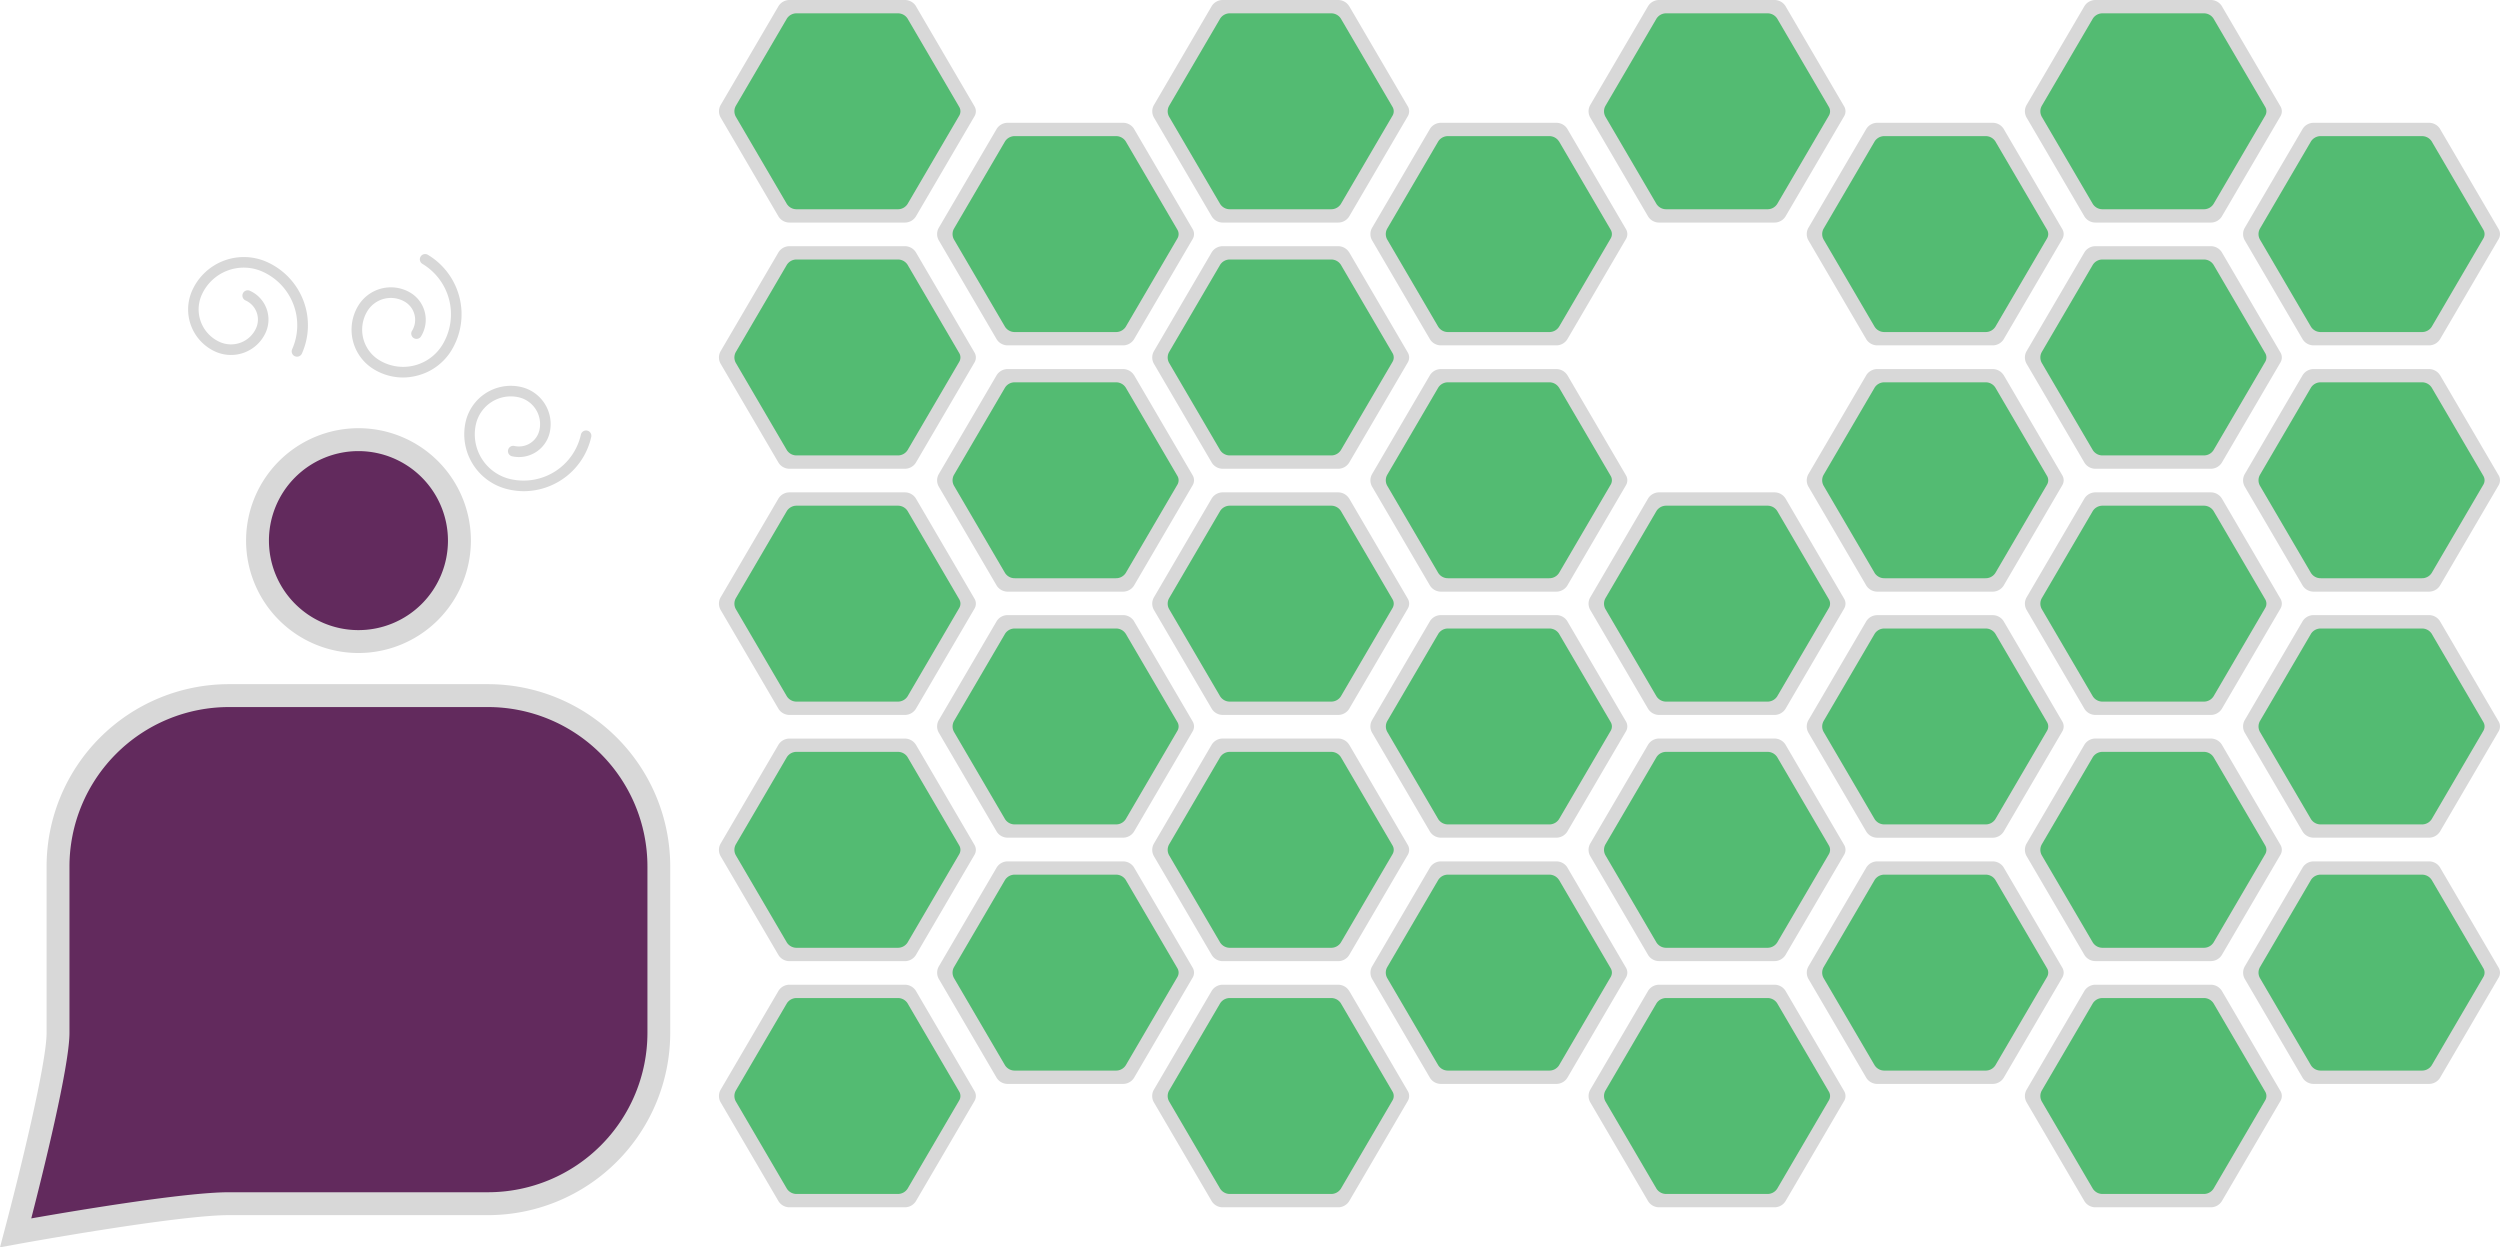 <svg xmlns="http://www.w3.org/2000/svg" viewBox="0 0 1417.2 707.07"><defs><style>.cls-1{fill:#d8d8d8;}.cls-2{fill:#53bb72;}.cls-3{fill:#622a5d;}</style></defs><title>dimenticato-qualcosa</title><g id="Livello_7" data-name="Livello 7"><path class="cls-1" d="M661.21,145.39l33.3,56.92a5.5,5.5,0,0,1,0,5.55l-33.3,56.92a7.36,7.36,0,0,1-6.4,3.39h-65a7.36,7.36,0,0,1-6.4-3.39L550.62,208.7a7.16,7.16,0,0,1,0-7.23l32.81-56.08a7.36,7.36,0,0,1,6.4-3.39h65a7.36,7.36,0,0,1,6.4,3.39Z" transform="translate(-142.06 -142)"/><path class="cls-2" d="M656.55,152.56l29.3,50.09a4.84,4.84,0,0,1,0,4.88l-29.3,50.09a6.48,6.48,0,0,1-5.63,3H593.74a6.48,6.48,0,0,1-5.63-3l-28.87-49.35a6.3,6.3,0,0,1,0-6.36l28.87-49.35a6.48,6.48,0,0,1,5.63-3h57.19a6.48,6.48,0,0,1,5.63,3Z" transform="translate(-142.06 -142)"/><path class="cls-1" d="M661.21,284.95l33.3,56.92a5.5,5.5,0,0,1,0,5.55l-33.3,56.92a7.36,7.36,0,0,1-6.4,3.39h-65a7.36,7.36,0,0,1-6.4-3.39l-32.81-56.08a7.16,7.16,0,0,1,0-7.23l32.81-56.08a7.36,7.36,0,0,1,6.4-3.39h65a7.36,7.36,0,0,1,6.4,3.39Z" transform="translate(-142.06 -142)"/><path class="cls-2" d="M656.55,292.11l29.3,50.09a4.84,4.84,0,0,1,0,4.88l-29.3,50.09a6.48,6.48,0,0,1-5.63,3H593.74a6.48,6.48,0,0,1-5.63-3l-28.87-49.35a6.3,6.3,0,0,1,0-6.36l28.87-49.35a6.48,6.48,0,0,1,5.63-3h57.19a6.48,6.48,0,0,1,5.63,3Z" transform="translate(-142.06 -142)"/><path class="cls-1" d="M661.21,424.5l33.3,56.92a5.5,5.5,0,0,1,0,5.55l-33.3,56.92a7.36,7.36,0,0,1-6.4,3.39h-65a7.36,7.36,0,0,1-6.4-3.39l-32.81-56.08a7.16,7.16,0,0,1,0-7.23l32.81-56.08a7.36,7.36,0,0,1,6.4-3.39h65a7.36,7.36,0,0,1,6.4,3.39Z" transform="translate(-142.06 -142)"/><path class="cls-2" d="M656.55,431.67l29.3,50.09a4.84,4.84,0,0,1,0,4.88l-29.3,50.09a6.48,6.48,0,0,1-5.63,3H593.74a6.48,6.48,0,0,1-5.63-3l-28.87-49.35a6.3,6.3,0,0,1,0-6.36l28.87-49.35a6.48,6.48,0,0,1,5.63-3h57.19a6.48,6.48,0,0,1,5.63,3Z" transform="translate(-142.06 -142)"/><path class="cls-1" d="M661.21,564.05,694.5,621a5.5,5.5,0,0,1,0,5.55l-33.3,56.92a7.36,7.36,0,0,1-6.4,3.39h-65a7.36,7.36,0,0,1-6.4-3.39l-32.81-56.08a7.16,7.16,0,0,1,0-7.23l32.81-56.08a7.36,7.36,0,0,1,6.4-3.39h65a7.36,7.36,0,0,1,6.4,3.39Z" transform="translate(-142.06 -142)"/><path class="cls-2" d="M656.55,571.22l29.3,50.09a4.84,4.84,0,0,1,0,4.88l-29.3,50.09a6.48,6.48,0,0,1-5.63,3H593.74a6.48,6.48,0,0,1-5.63-3l-28.87-49.35a6.3,6.3,0,0,1,0-6.36l28.87-49.35a6.48,6.48,0,0,1,5.63-3h57.19a6.48,6.48,0,0,1,5.63,3Z" transform="translate(-142.06 -142)"/><path class="cls-1" d="M661.21,703.61l33.3,56.92a5.5,5.5,0,0,1,0,5.55L661.21,823a7.36,7.36,0,0,1-6.4,3.39h-65a7.36,7.36,0,0,1-6.4-3.39l-32.81-56.08a7.16,7.16,0,0,1,0-7.23l32.81-56.08a7.36,7.36,0,0,1,6.4-3.39h65a7.36,7.36,0,0,1,6.4,3.39Z" transform="translate(-142.06 -142)"/><path class="cls-2" d="M656.55,710.77l29.3,50.09a4.84,4.84,0,0,1,0,4.88l-29.3,50.09a6.48,6.48,0,0,1-5.63,3H593.74a6.48,6.48,0,0,1-5.63-3l-28.87-49.35a6.3,6.3,0,0,1,0-6.36l28.87-49.35a6.48,6.48,0,0,1,5.63-3h57.19a6.48,6.48,0,0,1,5.63,3Z" transform="translate(-142.06 -142)"/><path class="cls-1" d="M784.88,215l33.3,56.92a5.5,5.5,0,0,1,0,5.55l-33.3,56.92a7.36,7.36,0,0,1-6.4,3.39h-65a7.36,7.36,0,0,1-6.4-3.39l-32.81-56.08a7.16,7.16,0,0,1,0-7.23L707.1,215a7.36,7.36,0,0,1,6.4-3.39h65a7.36,7.36,0,0,1,6.4,3.39Z" transform="translate(-142.06 -142)"/><path class="cls-2" d="M780.23,222.17l29.3,50.09a4.84,4.84,0,0,1,0,4.88l-29.3,50.09a6.48,6.48,0,0,1-5.63,3H717.41a6.48,6.48,0,0,1-5.63-3l-28.87-49.35a6.3,6.3,0,0,1,0-6.36l28.87-49.35a6.48,6.48,0,0,1,5.63-3H774.6a6.48,6.48,0,0,1,5.63,3Z" transform="translate(-142.06 -142)"/><path class="cls-1" d="M784.88,354.56l33.3,56.92a5.5,5.5,0,0,1,0,5.55L784.88,474a7.36,7.36,0,0,1-6.4,3.39h-65a7.36,7.36,0,0,1-6.4-3.39l-32.81-56.08a7.16,7.16,0,0,1,0-7.23l32.81-56.08a7.36,7.36,0,0,1,6.4-3.39h65a7.36,7.36,0,0,1,6.4,3.39Z" transform="translate(-142.06 -142)"/><path class="cls-2" d="M780.23,361.73l29.3,50.09a4.84,4.84,0,0,1,0,4.88l-29.3,50.09a6.48,6.48,0,0,1-5.63,3H717.41a6.48,6.48,0,0,1-5.63-3l-28.87-49.35a6.3,6.3,0,0,1,0-6.36l28.87-49.35a6.48,6.48,0,0,1,5.63-3H774.6a6.48,6.48,0,0,1,5.63,3Z" transform="translate(-142.06 -142)"/><path class="cls-1" d="M784.88,494.11,818.18,551a5.5,5.5,0,0,1,0,5.55l-33.3,56.92a7.36,7.36,0,0,1-6.4,3.39h-65a7.36,7.36,0,0,1-6.4-3.39l-32.81-56.08a7.16,7.16,0,0,1,0-7.23l32.81-56.08a7.36,7.36,0,0,1,6.4-3.39h65a7.36,7.36,0,0,1,6.4,3.39Z" transform="translate(-142.06 -142)"/><path class="cls-2" d="M780.23,501.28l29.3,50.09a4.84,4.84,0,0,1,0,4.88l-29.3,50.09a6.48,6.48,0,0,1-5.63,3H717.41a6.48,6.48,0,0,1-5.63-3L682.92,557a6.3,6.3,0,0,1,0-6.36l28.87-49.35a6.48,6.48,0,0,1,5.63-3H774.6a6.48,6.48,0,0,1,5.63,3Z" transform="translate(-142.06 -142)"/><path class="cls-1" d="M784.88,633.67l33.3,56.92a5.5,5.5,0,0,1,0,5.55l-33.3,56.92a7.36,7.36,0,0,1-6.4,3.39h-65a7.36,7.36,0,0,1-6.4-3.39L674.29,697a7.16,7.16,0,0,1,0-7.23l32.81-56.08a7.36,7.36,0,0,1,6.4-3.39h65a7.36,7.36,0,0,1,6.4,3.39Z" transform="translate(-142.06 -142)"/><path class="cls-2" d="M780.23,640.83l29.3,50.09a4.84,4.84,0,0,1,0,4.88l-29.3,50.09a6.48,6.48,0,0,1-5.63,3H717.41a6.48,6.48,0,0,1-5.63-3l-28.87-49.35a6.3,6.3,0,0,1,0-6.36l28.87-49.35a6.48,6.48,0,0,1,5.63-3H774.6a6.48,6.48,0,0,1,5.63,3Z" transform="translate(-142.06 -142)"/><path class="cls-1" d="M906.83,145.39l33.3,56.92a5.5,5.5,0,0,1,0,5.55l-33.3,56.92a7.36,7.36,0,0,1-6.4,3.39h-65a7.36,7.36,0,0,1-6.4-3.39L796.24,208.7a7.16,7.16,0,0,1,0-7.23L829,145.39a7.36,7.36,0,0,1,6.4-3.39h65a7.36,7.36,0,0,1,6.4,3.39Z" transform="translate(-142.06 -142)"/><path class="cls-2" d="M902.18,152.56l29.3,50.09a4.84,4.84,0,0,1,0,4.88l-29.3,50.09a6.48,6.48,0,0,1-5.63,3H839.36a6.48,6.48,0,0,1-5.63-3l-28.87-49.35a6.3,6.3,0,0,1,0-6.36l28.87-49.35a6.48,6.48,0,0,1,5.63-3h57.19a6.48,6.48,0,0,1,5.63,3Z" transform="translate(-142.06 -142)"/><path class="cls-1" d="M906.83,284.95l33.3,56.92a5.5,5.5,0,0,1,0,5.55l-33.3,56.92a7.36,7.36,0,0,1-6.4,3.39h-65a7.36,7.36,0,0,1-6.4-3.39l-32.81-56.08a7.16,7.16,0,0,1,0-7.23L829,284.95a7.36,7.36,0,0,1,6.4-3.39h65a7.36,7.36,0,0,1,6.4,3.39Z" transform="translate(-142.06 -142)"/><path class="cls-2" d="M902.18,292.11l29.3,50.09a4.84,4.84,0,0,1,0,4.88l-29.3,50.09a6.48,6.48,0,0,1-5.63,3H839.36a6.48,6.48,0,0,1-5.63-3l-28.87-49.35a6.3,6.3,0,0,1,0-6.36l28.87-49.35a6.48,6.48,0,0,1,5.63-3h57.19a6.48,6.48,0,0,1,5.63,3Z" transform="translate(-142.06 -142)"/><path class="cls-1" d="M906.83,424.5l33.3,56.92a5.5,5.5,0,0,1,0,5.55l-33.3,56.92a7.36,7.36,0,0,1-6.4,3.39h-65a7.36,7.36,0,0,1-6.4-3.39l-32.81-56.08a7.16,7.16,0,0,1,0-7.23L829,424.5a7.36,7.36,0,0,1,6.4-3.39h65a7.36,7.36,0,0,1,6.4,3.39Z" transform="translate(-142.06 -142)"/><path class="cls-2" d="M902.18,431.67l29.3,50.09a4.84,4.84,0,0,1,0,4.88l-29.3,50.09a6.48,6.48,0,0,1-5.63,3H839.36a6.48,6.48,0,0,1-5.63-3l-28.87-49.35a6.3,6.3,0,0,1,0-6.36l28.87-49.35a6.48,6.48,0,0,1,5.63-3h57.19a6.48,6.48,0,0,1,5.63,3Z" transform="translate(-142.06 -142)"/><path class="cls-1" d="M906.83,564.05,940.13,621a5.5,5.5,0,0,1,0,5.55l-33.3,56.92a7.36,7.36,0,0,1-6.4,3.39h-65a7.36,7.36,0,0,1-6.4-3.39l-32.81-56.08a7.16,7.16,0,0,1,0-7.23L829,564.05a7.36,7.36,0,0,1,6.4-3.39h65a7.36,7.36,0,0,1,6.4,3.39Z" transform="translate(-142.06 -142)"/><path class="cls-2" d="M902.18,571.22l29.3,50.09a4.84,4.84,0,0,1,0,4.88l-29.3,50.09a6.48,6.48,0,0,1-5.63,3H839.36a6.48,6.48,0,0,1-5.63-3l-28.87-49.35a6.3,6.3,0,0,1,0-6.36l28.87-49.35a6.48,6.48,0,0,1,5.63-3h57.19a6.48,6.48,0,0,1,5.63,3Z" transform="translate(-142.06 -142)"/><path class="cls-1" d="M906.83,703.61l33.3,56.92a5.5,5.5,0,0,1,0,5.55L906.83,823a7.36,7.36,0,0,1-6.4,3.39h-65A7.36,7.36,0,0,1,829,823l-32.81-56.08a7.16,7.16,0,0,1,0-7.23L829,703.61a7.36,7.36,0,0,1,6.4-3.39h65a7.36,7.36,0,0,1,6.4,3.39Z" transform="translate(-142.06 -142)"/><path class="cls-2" d="M902.18,710.77l29.3,50.09a4.84,4.84,0,0,1,0,4.88l-29.3,50.09a6.48,6.48,0,0,1-5.63,3H839.36a6.48,6.48,0,0,1-5.63-3l-28.87-49.35a6.3,6.3,0,0,1,0-6.36l28.87-49.35a6.48,6.48,0,0,1,5.63-3h57.19a6.48,6.48,0,0,1,5.63,3Z" transform="translate(-142.06 -142)"/><path class="cls-1" d="M1030.51,215l33.3,56.92a5.5,5.5,0,0,1,0,5.55l-33.3,56.92a7.36,7.36,0,0,1-6.4,3.39h-65a7.36,7.36,0,0,1-6.4-3.39l-32.81-56.08a7.16,7.16,0,0,1,0-7.23L952.72,215a7.36,7.36,0,0,1,6.4-3.39h65a7.36,7.36,0,0,1,6.4,3.39Z" transform="translate(-142.06 -142)"/><path class="cls-2" d="M1025.85,222.17l29.3,50.09a4.84,4.84,0,0,1,0,4.88l-29.3,50.09a6.48,6.48,0,0,1-5.63,3H963a6.48,6.48,0,0,1-5.63-3l-28.87-49.35a6.3,6.3,0,0,1,0-6.36l28.87-49.35a6.48,6.48,0,0,1,5.63-3h57.19a6.48,6.48,0,0,1,5.63,3Z" transform="translate(-142.06 -142)"/><path class="cls-1" d="M1030.51,354.56l33.3,56.92a5.5,5.5,0,0,1,0,5.55L1030.51,474a7.36,7.36,0,0,1-6.4,3.39h-65a7.36,7.36,0,0,1-6.4-3.39l-32.81-56.08a7.16,7.16,0,0,1,0-7.23l32.81-56.08a7.36,7.36,0,0,1,6.4-3.39h65a7.36,7.36,0,0,1,6.4,3.39Z" transform="translate(-142.06 -142)"/><path class="cls-2" d="M1025.85,361.73l29.3,50.09a4.84,4.84,0,0,1,0,4.88l-29.3,50.09a6.48,6.48,0,0,1-5.63,3H963a6.48,6.48,0,0,1-5.63-3l-28.87-49.35a6.3,6.3,0,0,1,0-6.36l28.87-49.35a6.48,6.48,0,0,1,5.63-3h57.19a6.48,6.48,0,0,1,5.63,3Z" transform="translate(-142.06 -142)"/><path class="cls-1" d="M1030.51,494.11,1063.8,551a5.5,5.5,0,0,1,0,5.55l-33.3,56.92a7.36,7.36,0,0,1-6.4,3.39h-65a7.36,7.36,0,0,1-6.4-3.39l-32.81-56.08a7.16,7.16,0,0,1,0-7.23l32.81-56.08a7.36,7.36,0,0,1,6.4-3.39h65a7.36,7.36,0,0,1,6.4,3.39Z" transform="translate(-142.06 -142)"/><path class="cls-2" d="M1025.85,501.28l29.3,50.09a4.84,4.84,0,0,1,0,4.88l-29.3,50.09a6.48,6.48,0,0,1-5.63,3H963a6.48,6.48,0,0,1-5.63-3L928.54,557a6.3,6.3,0,0,1,0-6.36l28.87-49.35a6.48,6.48,0,0,1,5.63-3h57.19a6.48,6.48,0,0,1,5.63,3Z" transform="translate(-142.06 -142)"/><path class="cls-1" d="M1030.51,633.67l33.3,56.92a5.5,5.5,0,0,1,0,5.55l-33.3,56.92a7.36,7.36,0,0,1-6.4,3.39h-65a7.36,7.36,0,0,1-6.4-3.39L919.92,697a7.16,7.16,0,0,1,0-7.23l32.81-56.08a7.36,7.36,0,0,1,6.4-3.39h65a7.36,7.36,0,0,1,6.4,3.39Z" transform="translate(-142.06 -142)"/><path class="cls-2" d="M1025.85,640.83l29.3,50.09a4.84,4.84,0,0,1,0,4.88l-29.3,50.09a6.48,6.48,0,0,1-5.63,3H963a6.48,6.48,0,0,1-5.63-3l-28.87-49.35a6.3,6.3,0,0,1,0-6.36l28.87-49.35a6.48,6.48,0,0,1,5.63-3h57.19a6.48,6.48,0,0,1,5.63,3Z" transform="translate(-142.06 -142)"/><path class="cls-1" d="M1154.18,145.39l33.3,56.92a5.5,5.5,0,0,1,0,5.55l-33.3,56.92a7.36,7.36,0,0,1-6.4,3.39h-65a7.36,7.36,0,0,1-6.4-3.39l-32.81-56.08a7.16,7.16,0,0,1,0-7.23l32.81-56.08a7.36,7.36,0,0,1,6.4-3.39h65a7.36,7.36,0,0,1,6.4,3.39Z" transform="translate(-142.06 -142)"/><path class="cls-2" d="M1149.53,152.56l29.3,50.09a4.84,4.84,0,0,1,0,4.88l-29.3,50.09a6.48,6.48,0,0,1-5.63,3h-57.19a6.48,6.48,0,0,1-5.63-3l-28.87-49.35a6.3,6.3,0,0,1,0-6.36l28.87-49.35a6.48,6.48,0,0,1,5.63-3h57.19a6.48,6.48,0,0,1,5.63,3Z" transform="translate(-142.06 -142)"/><path class="cls-1" d="M1154.18,424.5l33.3,56.92a5.5,5.5,0,0,1,0,5.55l-33.3,56.92a7.36,7.36,0,0,1-6.4,3.39h-65a7.36,7.36,0,0,1-6.4-3.39l-32.81-56.08a7.16,7.16,0,0,1,0-7.23l32.81-56.08a7.36,7.36,0,0,1,6.4-3.39h65a7.36,7.36,0,0,1,6.4,3.39Z" transform="translate(-142.06 -142)"/><path class="cls-2" d="M1149.53,431.67l29.3,50.09a4.84,4.84,0,0,1,0,4.88l-29.3,50.09a6.48,6.48,0,0,1-5.63,3h-57.19a6.48,6.48,0,0,1-5.63-3l-28.87-49.35a6.3,6.3,0,0,1,0-6.36l28.87-49.35a6.48,6.48,0,0,1,5.63-3h57.19a6.48,6.48,0,0,1,5.63,3Z" transform="translate(-142.06 -142)"/><path class="cls-1" d="M1154.18,564.05l33.3,56.92a5.5,5.5,0,0,1,0,5.55l-33.3,56.92a7.36,7.36,0,0,1-6.4,3.39h-65a7.36,7.36,0,0,1-6.4-3.39l-32.81-56.08a7.16,7.16,0,0,1,0-7.23l32.81-56.08a7.36,7.36,0,0,1,6.4-3.39h65a7.36,7.36,0,0,1,6.4,3.39Z" transform="translate(-142.06 -142)"/><path class="cls-2" d="M1149.53,571.22l29.3,50.09a4.84,4.84,0,0,1,0,4.88l-29.3,50.09a6.48,6.48,0,0,1-5.63,3h-57.19a6.48,6.48,0,0,1-5.63-3l-28.87-49.35a6.3,6.3,0,0,1,0-6.36l28.87-49.35a6.48,6.48,0,0,1,5.63-3h57.19a6.48,6.48,0,0,1,5.63,3Z" transform="translate(-142.06 -142)"/><path class="cls-1" d="M1154.18,703.61l33.3,56.92a5.5,5.5,0,0,1,0,5.55L1154.18,823a7.36,7.36,0,0,1-6.4,3.39h-65a7.36,7.36,0,0,1-6.4-3.39l-32.81-56.08a7.16,7.16,0,0,1,0-7.23l32.81-56.08a7.36,7.36,0,0,1,6.4-3.39h65a7.36,7.36,0,0,1,6.4,3.39Z" transform="translate(-142.06 -142)"/><path class="cls-2" d="M1149.53,710.77l29.3,50.09a4.84,4.84,0,0,1,0,4.88l-29.3,50.09a6.48,6.48,0,0,1-5.63,3h-57.19a6.48,6.48,0,0,1-5.63-3l-28.87-49.35a6.3,6.3,0,0,1,0-6.36l28.87-49.35a6.48,6.48,0,0,1,5.63-3h57.19a6.48,6.48,0,0,1,5.63,3Z" transform="translate(-142.06 -142)"/><path class="cls-1" d="M1277.86,215l33.3,56.92a5.5,5.5,0,0,1,0,5.55l-33.3,56.92a7.36,7.36,0,0,1-6.4,3.39h-65a7.36,7.36,0,0,1-6.4-3.39l-32.81-56.08a7.16,7.16,0,0,1,0-7.23L1200.07,215a7.36,7.36,0,0,1,6.4-3.39h65a7.36,7.36,0,0,1,6.4,3.39Z" transform="translate(-142.06 -142)"/><path class="cls-2" d="M1273.2,222.17l29.3,50.09a4.84,4.84,0,0,1,0,4.88l-29.3,50.09a6.48,6.48,0,0,1-5.63,3h-57.19a6.48,6.48,0,0,1-5.63-3l-28.87-49.35a6.3,6.3,0,0,1,0-6.36l28.87-49.35a6.48,6.48,0,0,1,5.63-3h57.19a6.48,6.48,0,0,1,5.63,3Z" transform="translate(-142.06 -142)"/><path class="cls-1" d="M1277.86,354.56l33.3,56.92a5.5,5.5,0,0,1,0,5.55L1277.86,474a7.36,7.36,0,0,1-6.4,3.39h-65a7.36,7.36,0,0,1-6.4-3.39l-32.81-56.08a7.16,7.16,0,0,1,0-7.23l32.81-56.08a7.36,7.36,0,0,1,6.4-3.39h65a7.36,7.36,0,0,1,6.4,3.39Z" transform="translate(-142.06 -142)"/><path class="cls-2" d="M1273.2,361.73l29.3,50.09a4.84,4.84,0,0,1,0,4.88l-29.3,50.09a6.48,6.48,0,0,1-5.63,3h-57.19a6.48,6.48,0,0,1-5.63-3l-28.87-49.35a6.3,6.3,0,0,1,0-6.36l28.87-49.35a6.48,6.48,0,0,1,5.63-3h57.19a6.48,6.48,0,0,1,5.63,3Z" transform="translate(-142.06 -142)"/><path class="cls-1" d="M1277.86,494.11l33.3,56.92a5.5,5.5,0,0,1,0,5.55l-33.3,56.92a7.36,7.36,0,0,1-6.4,3.39h-65a7.36,7.36,0,0,1-6.4-3.39l-32.81-56.08a7.16,7.16,0,0,1,0-7.23l32.81-56.08a7.36,7.36,0,0,1,6.4-3.39h65a7.36,7.36,0,0,1,6.4,3.39Z" transform="translate(-142.06 -142)"/><path class="cls-2" d="M1273.2,501.28l29.3,50.09a4.84,4.84,0,0,1,0,4.88l-29.3,50.09a6.48,6.48,0,0,1-5.63,3h-57.19a6.48,6.48,0,0,1-5.63-3L1175.89,557a6.3,6.3,0,0,1,0-6.36l28.87-49.35a6.48,6.48,0,0,1,5.63-3h57.19a6.48,6.48,0,0,1,5.63,3Z" transform="translate(-142.06 -142)"/><path class="cls-1" d="M1277.86,633.67l33.3,56.92a5.5,5.5,0,0,1,0,5.55l-33.3,56.92a7.36,7.36,0,0,1-6.4,3.39h-65a7.36,7.36,0,0,1-6.4-3.39L1167.27,697a7.16,7.16,0,0,1,0-7.23l32.81-56.08a7.36,7.36,0,0,1,6.4-3.39h65a7.36,7.36,0,0,1,6.4,3.39Z" transform="translate(-142.06 -142)"/><path class="cls-2" d="M1273.2,640.83l29.3,50.09a4.84,4.84,0,0,1,0,4.88l-29.3,50.09a6.48,6.48,0,0,1-5.63,3h-57.19a6.48,6.48,0,0,1-5.63-3l-28.87-49.35a6.3,6.3,0,0,1,0-6.36l28.87-49.35a6.48,6.48,0,0,1,5.63-3h57.19a6.48,6.48,0,0,1,5.63,3Z" transform="translate(-142.06 -142)"/><path class="cls-1" d="M1401.53,145.39l33.3,56.92a5.5,5.5,0,0,1,0,5.55l-33.3,56.92a7.36,7.36,0,0,1-6.4,3.39h-65a7.36,7.36,0,0,1-6.4-3.39l-32.81-56.08a7.16,7.16,0,0,1,0-7.23l32.81-56.08a7.36,7.36,0,0,1,6.4-3.39h65a7.36,7.36,0,0,1,6.4,3.39Z" transform="translate(-142.06 -142)"/><path class="cls-2" d="M1396.88,152.56l29.3,50.09a4.84,4.84,0,0,1,0,4.88l-29.3,50.09a6.48,6.48,0,0,1-5.63,3h-57.19a6.48,6.48,0,0,1-5.63-3l-28.87-49.35a6.3,6.3,0,0,1,0-6.36l28.87-49.35a6.48,6.48,0,0,1,5.63-3h57.19a6.48,6.48,0,0,1,5.63,3Z" transform="translate(-142.06 -142)"/><path class="cls-1" d="M1401.53,284.95l33.3,56.92a5.5,5.5,0,0,1,0,5.55l-33.3,56.92a7.36,7.36,0,0,1-6.4,3.39h-65a7.36,7.36,0,0,1-6.4-3.39l-32.81-56.08a7.16,7.16,0,0,1,0-7.23l32.81-56.08a7.36,7.36,0,0,1,6.4-3.39h65a7.36,7.36,0,0,1,6.4,3.39Z" transform="translate(-142.06 -142)"/><path class="cls-2" d="M1396.88,292.11l29.3,50.09a4.84,4.84,0,0,1,0,4.88l-29.3,50.09a6.48,6.48,0,0,1-5.63,3h-57.19a6.48,6.48,0,0,1-5.63-3l-28.87-49.35a6.3,6.3,0,0,1,0-6.36l28.87-49.35a6.48,6.48,0,0,1,5.63-3h57.19a6.48,6.48,0,0,1,5.63,3Z" transform="translate(-142.06 -142)"/><path class="cls-1" d="M1401.53,424.5l33.3,56.92a5.5,5.5,0,0,1,0,5.55l-33.3,56.92a7.36,7.36,0,0,1-6.4,3.39h-65a7.36,7.36,0,0,1-6.4-3.39l-32.81-56.08a7.16,7.16,0,0,1,0-7.23l32.81-56.08a7.36,7.36,0,0,1,6.4-3.39h65a7.36,7.36,0,0,1,6.4,3.39Z" transform="translate(-142.06 -142)"/><path class="cls-2" d="M1396.88,431.67l29.3,50.09a4.84,4.84,0,0,1,0,4.88l-29.3,50.09a6.48,6.48,0,0,1-5.63,3h-57.19a6.48,6.48,0,0,1-5.63-3l-28.87-49.35a6.3,6.3,0,0,1,0-6.36l28.87-49.35a6.48,6.48,0,0,1,5.63-3h57.19a6.48,6.48,0,0,1,5.63,3Z" transform="translate(-142.06 -142)"/><path class="cls-1" d="M1401.53,564.05l33.3,56.92a5.5,5.5,0,0,1,0,5.55l-33.3,56.92a7.36,7.36,0,0,1-6.4,3.39h-65a7.36,7.36,0,0,1-6.4-3.39l-32.81-56.08a7.16,7.16,0,0,1,0-7.23l32.81-56.08a7.36,7.36,0,0,1,6.4-3.39h65a7.36,7.36,0,0,1,6.4,3.39Z" transform="translate(-142.06 -142)"/><path class="cls-2" d="M1396.88,571.22l29.3,50.09a4.84,4.84,0,0,1,0,4.88l-29.3,50.09a6.48,6.48,0,0,1-5.63,3h-57.19a6.48,6.48,0,0,1-5.63-3l-28.87-49.35a6.3,6.3,0,0,1,0-6.36l28.87-49.35a6.48,6.48,0,0,1,5.63-3h57.19a6.48,6.48,0,0,1,5.63,3Z" transform="translate(-142.06 -142)"/><path class="cls-1" d="M1401.53,703.61l33.3,56.92a5.5,5.5,0,0,1,0,5.55L1401.53,823a7.36,7.36,0,0,1-6.4,3.39h-65a7.36,7.36,0,0,1-6.4-3.39l-32.81-56.08a7.16,7.16,0,0,1,0-7.23l32.81-56.08a7.36,7.36,0,0,1,6.4-3.39h65a7.36,7.36,0,0,1,6.4,3.39Z" transform="translate(-142.06 -142)"/><path class="cls-2" d="M1396.88,710.77l29.3,50.09a4.84,4.84,0,0,1,0,4.88l-29.3,50.09a6.48,6.48,0,0,1-5.63,3h-57.19a6.48,6.48,0,0,1-5.63-3l-28.87-49.35a6.3,6.3,0,0,1,0-6.36l28.87-49.35a6.48,6.48,0,0,1,5.63-3h57.19a6.48,6.48,0,0,1,5.63,3Z" transform="translate(-142.06 -142)"/><path class="cls-1" d="M1525.21,215l33.3,56.92a5.5,5.5,0,0,1,0,5.55l-33.3,56.92a7.36,7.36,0,0,1-6.4,3.39h-65a7.36,7.36,0,0,1-6.4-3.39l-32.81-56.08a7.16,7.16,0,0,1,0-7.23L1447.42,215a7.36,7.36,0,0,1,6.4-3.39h65a7.36,7.36,0,0,1,6.4,3.39Z" transform="translate(-142.06 -142)"/><path class="cls-2" d="M1520.55,222.17l29.3,50.09a4.84,4.84,0,0,1,0,4.88l-29.3,50.09a6.48,6.48,0,0,1-5.63,3h-57.19a6.48,6.48,0,0,1-5.63-3l-28.87-49.35a6.3,6.3,0,0,1,0-6.36l28.87-49.35a6.48,6.48,0,0,1,5.63-3h57.19a6.48,6.48,0,0,1,5.63,3Z" transform="translate(-142.06 -142)"/><path class="cls-1" d="M1525.21,354.56l33.3,56.92a5.5,5.5,0,0,1,0,5.55L1525.21,474a7.36,7.36,0,0,1-6.4,3.39h-65a7.36,7.36,0,0,1-6.4-3.39l-32.81-56.08a7.16,7.16,0,0,1,0-7.23l32.81-56.08a7.36,7.36,0,0,1,6.4-3.39h65a7.36,7.36,0,0,1,6.4,3.39Z" transform="translate(-142.06 -142)"/><path class="cls-2" d="M1520.55,361.73l29.3,50.09a4.84,4.84,0,0,1,0,4.88l-29.3,50.09a6.48,6.48,0,0,1-5.63,3h-57.19a6.48,6.48,0,0,1-5.63-3l-28.87-49.35a6.3,6.3,0,0,1,0-6.36l28.87-49.35a6.48,6.48,0,0,1,5.63-3h57.19a6.48,6.48,0,0,1,5.63,3Z" transform="translate(-142.06 -142)"/><path class="cls-1" d="M1525.21,494.11,1558.5,551a5.5,5.5,0,0,1,0,5.55l-33.3,56.92a7.36,7.36,0,0,1-6.4,3.39h-65a7.36,7.36,0,0,1-6.4-3.39l-32.81-56.08a7.16,7.16,0,0,1,0-7.23l32.81-56.08a7.36,7.36,0,0,1,6.4-3.39h65a7.36,7.36,0,0,1,6.4,3.39Z" transform="translate(-142.06 -142)"/><path class="cls-2" d="M1520.55,501.28l29.3,50.09a4.84,4.84,0,0,1,0,4.88l-29.3,50.09a6.48,6.48,0,0,1-5.63,3h-57.19a6.48,6.48,0,0,1-5.63-3L1423.24,557a6.3,6.3,0,0,1,0-6.36l28.87-49.35a6.48,6.48,0,0,1,5.63-3h57.19a6.48,6.48,0,0,1,5.63,3Z" transform="translate(-142.06 -142)"/><path class="cls-1" d="M1525.21,633.67l33.3,56.92a5.5,5.5,0,0,1,0,5.55l-33.3,56.92a7.36,7.36,0,0,1-6.4,3.39h-65a7.36,7.36,0,0,1-6.4-3.39L1414.62,697a7.16,7.16,0,0,1,0-7.23l32.81-56.08a7.36,7.36,0,0,1,6.4-3.39h65a7.36,7.36,0,0,1,6.4,3.39Z" transform="translate(-142.06 -142)"/><path class="cls-2" d="M1520.55,640.83l29.3,50.09a4.84,4.84,0,0,1,0,4.88l-29.3,50.09a6.48,6.48,0,0,1-5.63,3h-57.19a6.48,6.48,0,0,1-5.63-3l-28.87-49.35a6.3,6.3,0,0,1,0-6.36l28.87-49.35a6.48,6.48,0,0,1,5.63-3h57.19a6.48,6.48,0,0,1,5.63,3Z" transform="translate(-142.06 -142)"/></g><g id="Livello_6" data-name="Livello 6"><path class="cls-1" d="M370.57,356A31.85,31.85,0,0,1,354,351.34a26.24,26.24,0,0,1-8.88-36A21.62,21.62,0,0,1,374.82,308a17.89,17.89,0,0,1,6,24.54,3,3,0,1,1-5.13-3.1,11.89,11.89,0,0,0-4-16.3,15.61,15.61,0,0,0-21.41,5.28,20.24,20.24,0,0,0,6.85,27.79,26.05,26.05,0,0,0,35.77-8.82,33.31,33.31,0,0,0-11.27-45.74,3,3,0,1,1,3.1-5.13,39.31,39.31,0,0,1,13.3,54A31.84,31.84,0,0,1,378.3,355,32.27,32.27,0,0,1,370.57,356Z" transform="translate(-142.06 -142)"/><path class="cls-1" d="M439,420.45a39.62,39.62,0,0,1-8.64-1A32.05,32.05,0,0,1,406,381.23a26.26,26.26,0,0,1,31.33-19.89,21.62,21.62,0,0,1,16.37,25.78,17.89,17.89,0,0,1-21.34,13.55,3,3,0,0,1,1.31-5.86,11.89,11.89,0,0,0,14.18-9A15.61,15.61,0,0,0,436,367.19a20.26,20.26,0,0,0-24.16,15.35,26.05,26.05,0,0,0,19.75,31.1,33.31,33.31,0,0,0,39.77-25.26,3,3,0,1,1,5.86,1.31A39.35,39.35,0,0,1,439,420.45Z" transform="translate(-142.06 -142)"/><path class="cls-1" d="M310.41,344.19a3,3,0,0,1-2.74-4.22,33.31,33.31,0,0,0-16.84-44,26.08,26.08,0,0,0-34.41,13.17,20.24,20.24,0,0,0,10.23,26.73,15.59,15.59,0,0,0,20.6-7.88,11.89,11.89,0,0,0-6-15.68,3,3,0,1,1,2.45-5.48,17.89,17.89,0,0,1,9,23.61,21.59,21.59,0,0,1-28.52,10.91A26.24,26.24,0,0,1,251,306.69a32.09,32.09,0,0,1,42.33-16.2,39.31,39.31,0,0,1,19.87,51.93A3,3,0,0,1,310.41,344.19Z" transform="translate(-142.06 -142)"/><g id="gnammy"><path class="cls-1" d="M345.25,512.18A63.72,63.72,0,1,1,409,448.46,63.79,63.79,0,0,1,345.25,512.18Z" transform="translate(-142.06 -142)"/><path class="cls-3" d="M345.25,397.72A50.74,50.74,0,1,0,396,448.46,50.8,50.8,0,0,0,345.25,397.72Z" transform="translate(-142.06 -142)"/><path class="cls-1" d="M142.06,849.07l2.62-9.88c8.23-31,23.79-94.23,23.79-111.63V633.12A103.4,103.4,0,0,1,271.74,529.84h147A103.4,103.4,0,0,1,522,633.12v94.44A103.39,103.39,0,0,1,418.75,830.84h-147c-29.45,0-118.73,16.23-119.63,16.4Z" transform="translate(-142.06 -142)"/><path class="cls-3" d="M271.74,542.82a90.41,90.41,0,0,0-90.3,90.3v94.44c0,19.07-15.4,80.83-21.66,105.13,24.55-4.31,87.08-14.83,112-14.83h147a90.41,90.41,0,0,0,90.3-90.3V633.12a90.41,90.41,0,0,0-90.3-90.3Z" transform="translate(-142.06 -142)"/></g></g></svg>